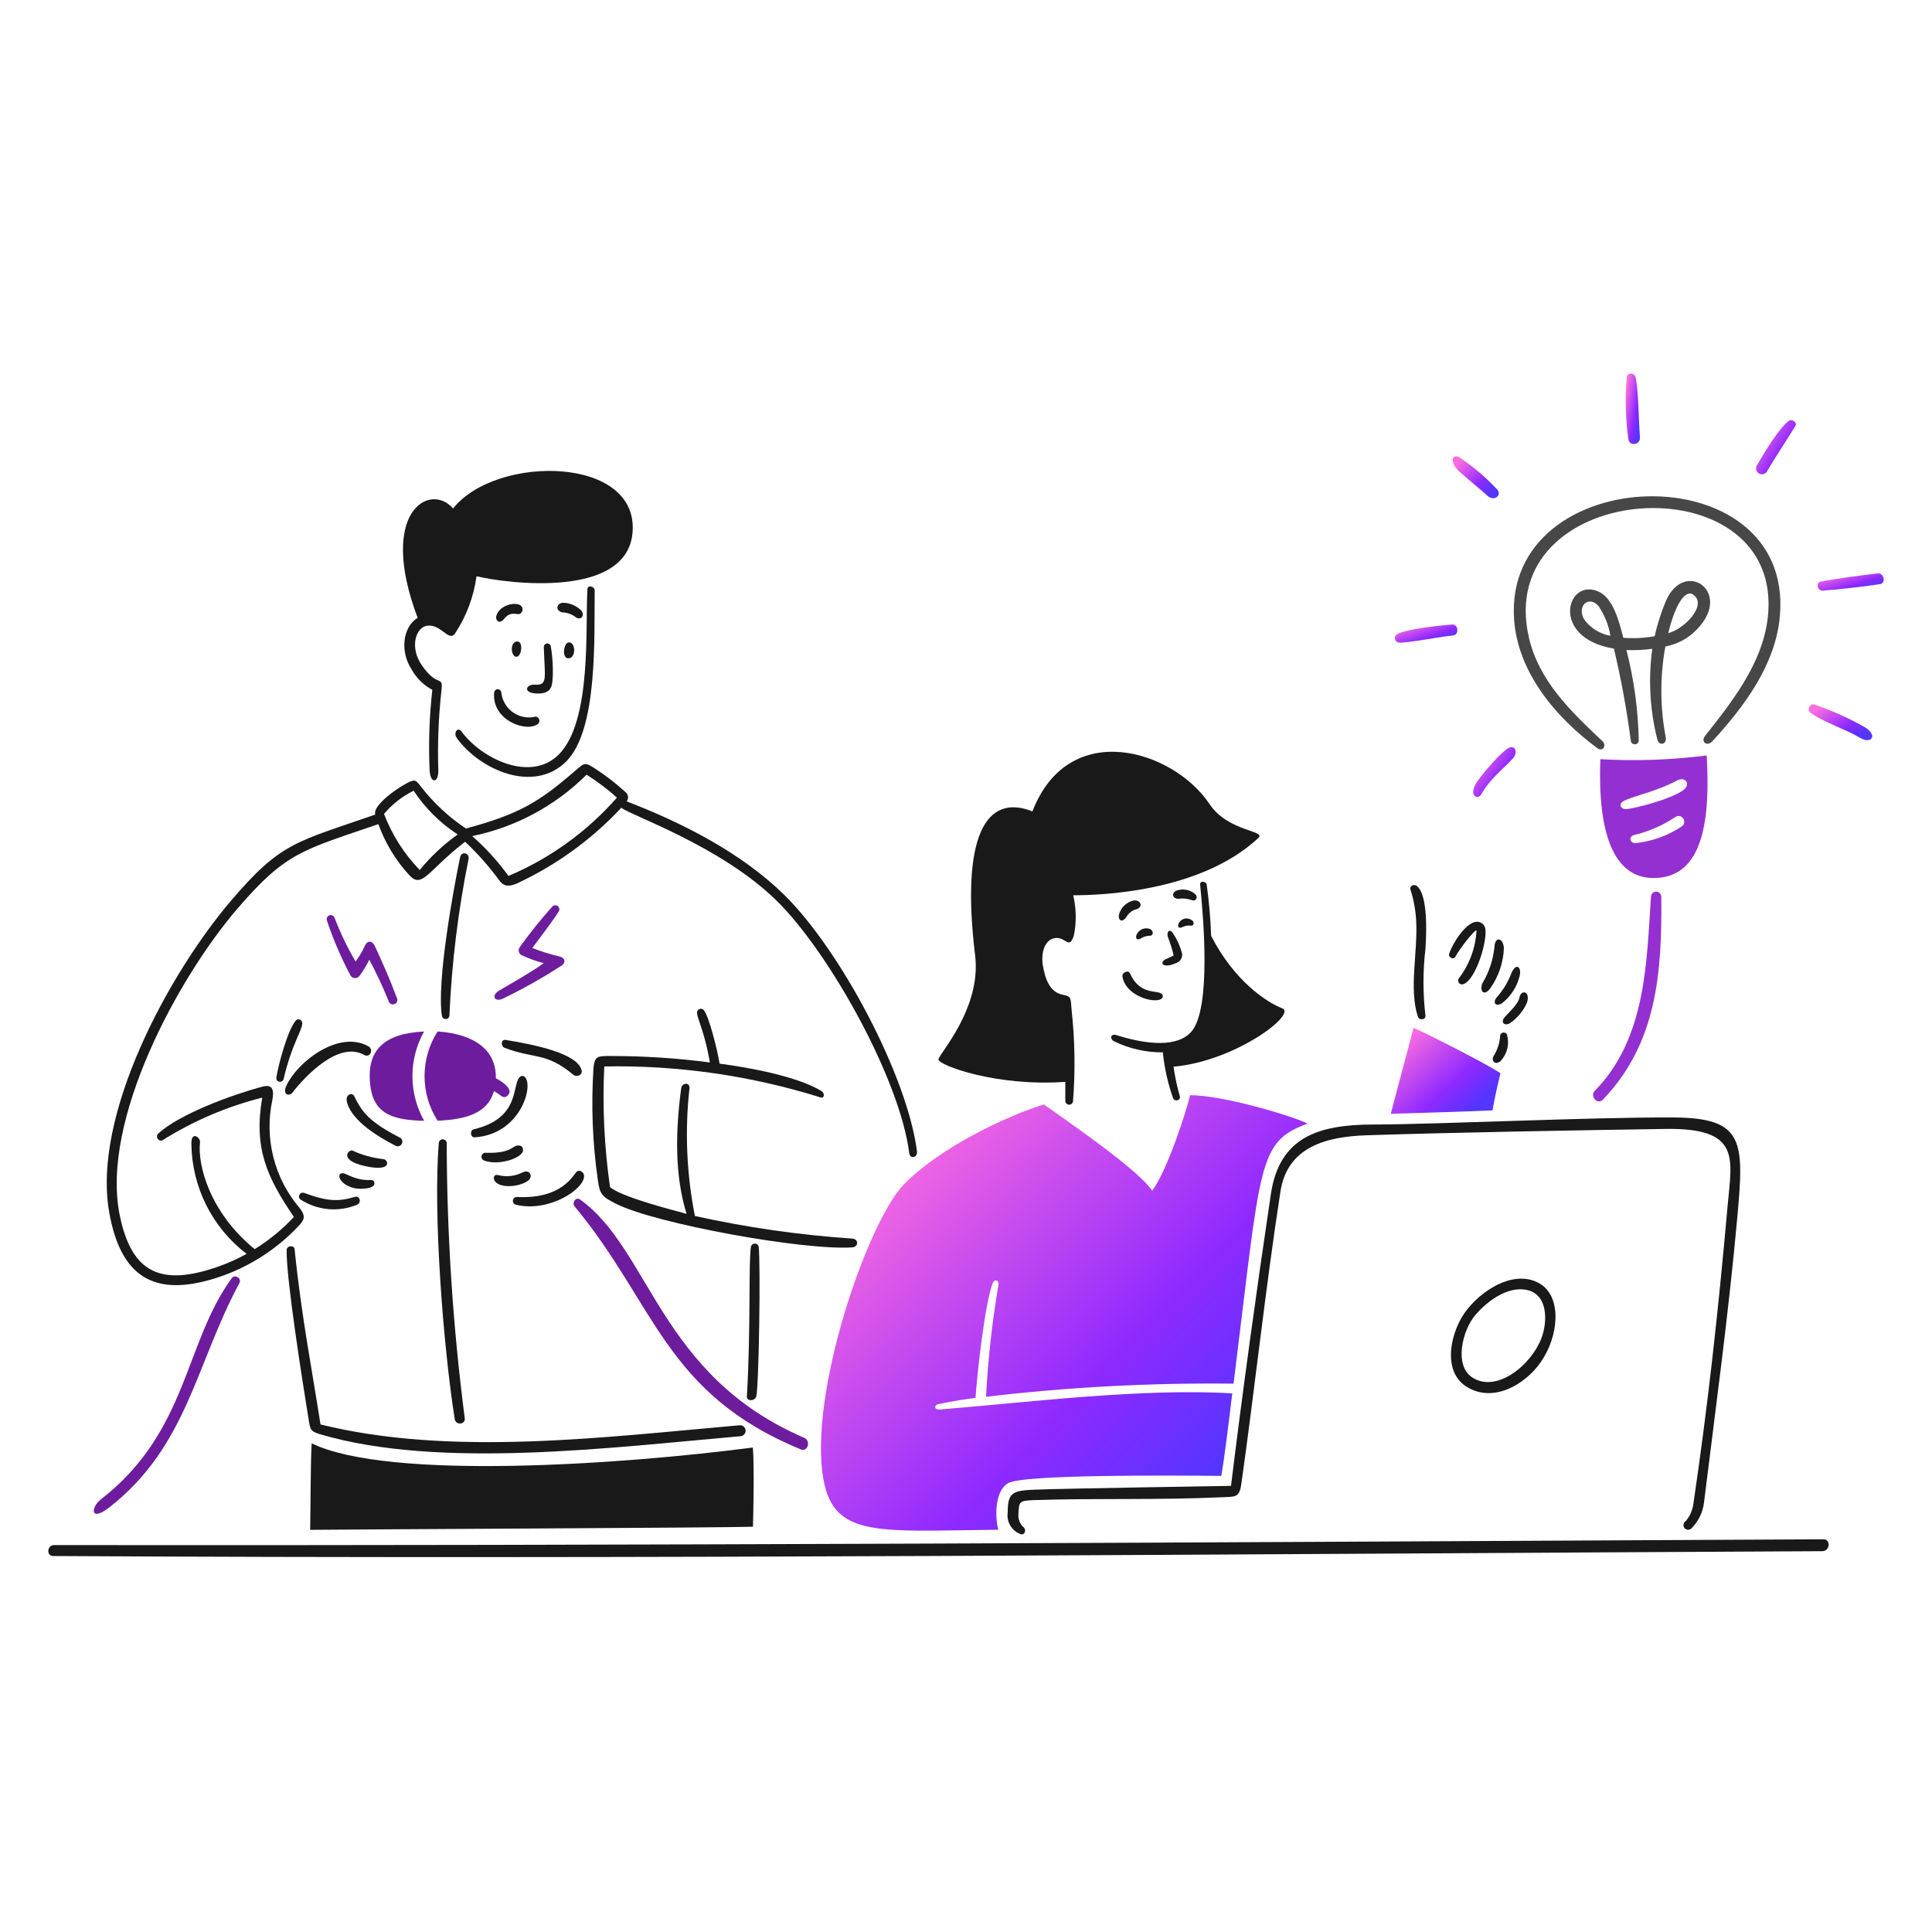 <svg width="140" height="140" viewBox="0 0 140 140" fill="none" xmlns="http://www.w3.org/2000/svg">
<path d="M132.128 111.543C89.478 111.761 45.048 112.013 3.913 111.963C3.41 111.963 3.339 112.753 3.853 112.755C46.467 112.999 89.418 112.615 132.045 112.405C132.616 112.404 132.683 111.54 132.128 111.543Z" fill="#191919"/>
<path d="M108.71 75.008C108.687 75.521 108.536 76.019 108.271 76.459C107.991 76.854 108.35 77.228 108.742 76.886C108.978 76.632 109.144 76.322 109.224 75.986C109.305 75.649 109.297 75.297 109.202 74.965C109.177 74.918 109.14 74.879 109.093 74.853C109.047 74.827 108.994 74.816 108.941 74.821C108.888 74.825 108.838 74.846 108.797 74.879C108.756 74.912 108.726 74.957 108.71 75.008Z" fill="#191919"/>
<path d="M108.82 72.718C109.462 72.222 109.918 71.525 110.116 70.738C110.274 70.115 109.894 69.708 109.533 70.488C109.295 71.13 108.942 71.723 108.491 72.238C108.138 72.634 108.336 72.96 108.82 72.718Z" fill="#191919"/>
<path d="M102.62 66.689C102.75 69.035 102.078 71.651 102.747 73.673C102.843 73.962 103.329 73.911 103.293 73.586C103.103 71.985 103.103 70.367 103.293 68.765C103.648 63.335 102.103 63.96 102.196 64.431C102.434 65.163 102.577 65.921 102.62 66.689Z" fill="#191919"/>
<path d="M107.988 71.621C108.593 70.767 108.937 69.756 108.978 68.71C108.924 67.918 108.331 67.858 108.297 68.587C108.206 69.523 107.91 70.428 107.429 71.237C107.187 71.775 107.513 72.255 107.988 71.621Z" fill="#191919"/>
<path d="M109.01 73.74C108.745 74.078 108.99 74.346 109.374 74.172C109.931 73.801 110.371 73.281 110.646 72.671C110.926 71.796 110.213 71.691 110.107 72.275C110.014 72.79 109.24 73.448 109.01 73.74Z" fill="#191919"/>
<path d="M105.464 69.324C105.67 68.888 106.944 67.224 106.993 67.442C106.924 68.69 106.481 69.888 105.722 70.881C105.54 71.119 105.805 71.565 106.276 71.182C107.037 70.563 107.726 68.334 107.643 67.363C107.637 67.276 107.612 67.193 107.571 67.117C107.53 67.04 107.474 66.974 107.406 66.921C107.337 66.868 107.259 66.83 107.175 66.81C107.091 66.79 107.003 66.787 106.918 66.803C106.191 66.925 105.275 68.305 105.013 69.113C104.93 69.376 105.341 69.585 105.464 69.324Z" fill="#191919"/>
<path d="M86.375 66.689C86.306 66.636 86.228 66.597 86.145 66.575C86.061 66.553 85.974 66.548 85.888 66.56C85.803 66.573 85.72 66.603 85.647 66.648C85.573 66.694 85.51 66.754 85.46 66.824C85.269 67.129 85.402 67.323 85.686 67.181C85.88 67.082 86.1 67.046 86.316 67.078C86.534 67.085 86.549 66.796 86.375 66.689Z" fill="#191919"/>
<path d="M81.883 70.532C81.764 70.263 81.289 70.462 81.336 70.762C81.539 72.033 83.241 72.617 83.955 72.461C84.196 72.409 84.369 72.24 84.188 72.033C83.905 71.71 82.6 72.16 81.883 70.532Z" fill="#191919"/>
<path d="M82.16 65.251C81.9 65.305 81.661 65.432 81.469 65.617C81.278 65.801 81.143 66.036 81.079 66.293C81.016 66.689 81.313 66.924 81.649 66.408C81.722 66.283 81.818 66.174 81.933 66.086C82.048 65.998 82.179 65.934 82.319 65.897C82.869 65.754 82.687 65.192 82.16 65.251Z" fill="#191919"/>
<path d="M83.344 67.323C83.168 67.253 82.971 67.251 82.793 67.318C82.614 67.386 82.468 67.517 82.382 67.687C82.242 67.961 82.362 68.187 82.679 68.001C82.873 67.874 83.1 67.806 83.333 67.806C83.58 67.804 83.61 67.458 83.344 67.323Z" fill="#191919"/>
<path d="M86.616 64.796C86.432 64.635 86.209 64.526 85.968 64.481C85.728 64.435 85.48 64.456 85.25 64.539C84.878 64.697 84.941 65.129 85.39 65.129C85.712 65.081 86.042 65.114 86.348 65.224C86.707 65.357 86.814 64.974 86.616 64.796Z" fill="#191919"/>
<path d="M84.35 69.58C84 69.893 84.453 70.146 85.213 69.79C85.351 69.749 85.472 69.662 85.554 69.543C85.636 69.424 85.675 69.281 85.664 69.136C85.524 68.568 85.28 68.031 84.943 67.552C84.663 67.267 84.523 67.643 84.647 67.948C84.813 68.362 84.945 68.788 85.043 69.224C85.059 69.264 84.434 69.503 84.35 69.58Z" fill="#191919"/>
<path d="M42.571 42.68C42.391 45.27 42.933 52.287 40.464 54.702C38.413 56.708 34.88 54.964 33.448 53.015C33.158 52.62 32.827 53.11 33.111 53.498C34.813 55.818 38.665 57.495 41.007 55.201C43.348 52.907 43.045 46.146 43.094 42.783C43.098 42.498 42.594 42.35 42.571 42.68Z" fill="#191919"/>
<path d="M29.828 48.51C30.173 49.139 30.695 49.652 31.329 49.988C31.11 51.918 31.044 53.863 31.131 55.803C31.172 56.814 31.788 56.783 31.761 55.803C31.7 53.888 31.776 51.971 31.986 50.067C32.126 48.835 31.744 49.914 30.568 48.209C29.648 46.875 30.148 45.438 30.964 45.339C31.955 45.222 32.498 46.485 32.945 45.945C33.786 44.688 34.327 43.256 34.529 41.758C36.934 42.318 45.338 43.343 45.828 38.678C46.421 33.014 35.948 32.907 32.831 36.848C31.174 34.919 27.348 37.034 30.264 44.771C29.178 45.43 28.974 47.215 29.828 48.51Z" fill="#191919"/>
<path d="M42.06 44.181C41.714 43.868 41.267 43.689 40.8 43.678C40.32 43.71 40.197 44.257 40.767 44.378C41.083 44.388 41.389 44.49 41.647 44.671C42.091 45.065 42.465 44.545 42.06 44.181Z" fill="#191919"/>
<path d="M38.71 49.613C38.172 49.577 37.838 50.182 38.817 50.25C39.443 50.294 39.763 50.123 39.918 49.83C40.151 49.39 40.069 47.653 39.918 46.883C39.918 46.815 39.891 46.75 39.843 46.702C39.795 46.654 39.73 46.627 39.663 46.627C39.595 46.627 39.53 46.654 39.482 46.702C39.434 46.75 39.407 46.815 39.407 46.883C39.473 49.184 39.727 49.68 38.71 49.613Z" fill="#191919"/>
<path d="M35.809 50.167C35.603 52.247 38.259 53.126 39.014 52.429C39.049 52.388 39.072 52.338 39.082 52.285C39.092 52.233 39.088 52.178 39.071 52.127C39.053 52.076 39.023 52.031 38.982 51.995C38.941 51.96 38.892 51.936 38.84 51.925C38.56 51.998 38.269 52.009 37.985 51.959C37.702 51.909 37.432 51.799 37.194 51.636C36.956 51.474 36.756 51.262 36.607 51.015C36.458 50.768 36.364 50.492 36.33 50.206C36.33 50.14 36.305 50.076 36.261 50.028C36.215 49.979 36.154 49.949 36.088 49.944C36.022 49.939 35.956 49.959 35.905 50.001C35.853 50.042 35.819 50.102 35.809 50.167Z" fill="#191919"/>
<path d="M41.212 47.703C41.759 47.661 41.715 46.519 41.212 46.55C40.836 46.573 40.677 47.744 41.212 47.703Z" fill="#191919"/>
<path d="M37.43 46.487C36.921 46.582 37.033 47.612 37.43 47.592C37.826 47.572 37.94 46.392 37.43 46.487Z" fill="#191919"/>
<path d="M37.774 43.916C37.46 43.566 36.143 43.81 35.954 44.676C35.906 44.895 36.148 45.33 36.563 44.807C36.979 44.284 37.468 44.55 37.633 44.494C37.689 44.475 37.739 44.441 37.778 44.398C37.818 44.354 37.846 44.301 37.86 44.243C37.874 44.186 37.874 44.126 37.858 44.069C37.843 44.011 37.814 43.959 37.774 43.916Z" fill="#191919"/>
<path d="M32.565 73.618C32.731 69.804 33.194 66.01 33.95 62.269C34.046 61.789 33.439 61.655 33.339 62.129C32.831 64.558 31.636 71.2 32.024 73.616C32.035 73.68 32.068 73.738 32.117 73.78C32.166 73.822 32.229 73.845 32.294 73.846C32.359 73.846 32.422 73.823 32.471 73.781C32.521 73.74 32.554 73.682 32.565 73.618Z" fill="#191919"/>
<path d="M54.796 101.2C54.999 100.56 55.124 91.388 54.974 90.323C54.956 90.263 54.919 90.21 54.87 90.173C54.82 90.136 54.759 90.115 54.697 90.115C54.634 90.115 54.574 90.136 54.524 90.173C54.474 90.21 54.437 90.263 54.419 90.323C54.233 91.328 54.415 96.118 54.123 101.2C54.102 101.549 54.685 101.548 54.796 101.2Z" fill="#191919"/>
<path d="M20.772 90.584C20.731 92.614 21.916 100.092 22.356 102.804C22.485 103.597 22.46 103.714 23.248 103.945C31.878 106.483 44.394 104.882 53.671 104.072C53.723 104.067 53.773 104.051 53.819 104.027C53.865 104.002 53.906 103.968 53.939 103.928C53.972 103.887 53.997 103.841 54.012 103.791C54.027 103.741 54.032 103.688 54.027 103.636C54.021 103.584 54.006 103.534 53.981 103.488C53.956 103.442 53.923 103.401 53.882 103.368C53.842 103.335 53.795 103.31 53.745 103.295C53.695 103.28 53.643 103.275 53.591 103.28C43.844 104.135 32.719 105.569 23.224 103.221C22.645 99.441 21.845 95.409 21.35 90.544C21.343 90.212 20.779 90.235 20.772 90.584Z" fill="#191919"/>
<path d="M21.458 73.93C20.84 74.585 20.133 77.307 20.023 78.109C20.02 78.174 20.04 78.237 20.079 78.288C20.119 78.339 20.175 78.374 20.238 78.386C20.302 78.399 20.367 78.388 20.423 78.356C20.479 78.324 20.521 78.273 20.543 78.212C21.184 75.535 21.857 74.787 21.905 74.157C21.922 73.938 21.623 73.755 21.458 73.93Z" fill="#191919"/>
<path d="M61.748 90.39C62.219 90.36 62.248 89.788 61.748 89.752C57.915 89.492 54.107 88.945 50.355 88.116C49.754 85.078 49.62 81.965 49.959 78.886C50.019 78.407 49.417 78.427 49.357 78.886C48.966 81.866 48.858 85.074 49.753 87.962C48.588 87.637 45.138 86.772 44.207 86.029C43.788 83.132 43.648 80.202 43.787 77.279C49.101 77.179 54.395 77.937 59.467 79.525C59.753 79.615 59.776 79.212 59.522 79.058C57.772 77.989 54.223 77.346 52.143 77.076C52.016 76.229 51.382 73.607 50.978 73.171C50.95 73.146 50.918 73.127 50.882 73.115C50.847 73.103 50.809 73.097 50.772 73.1C50.735 73.102 50.698 73.111 50.664 73.128C50.631 73.144 50.601 73.167 50.576 73.195C50.296 73.507 50.967 74.245 51.442 76.99C49.049 76.675 46.638 76.519 44.224 76.522C43.309 76.522 43.099 76.522 43.008 77.362C42.829 80.088 42.935 82.826 43.325 85.53C43.46 86.544 43.633 86.72 44.632 87.226C47.485 88.671 58.183 90.621 61.748 90.39Z" fill="#191919"/>
<path d="M31.8 82.792C31.372 87.91 32.119 97.577 32.953 102.84C33.023 103.299 33.741 103.237 33.678 102.77C32.82 96.152 32.383 89.486 32.371 82.813C32.362 82.745 32.33 82.682 32.279 82.635C32.229 82.589 32.163 82.562 32.094 82.559C32.026 82.557 31.958 82.579 31.904 82.621C31.851 82.664 31.814 82.725 31.8 82.792Z" fill="#191919"/>
<path d="M15.67 92.605C17.912 91.887 19.939 90.619 21.564 88.916C22.035 88.426 22.201 88.176 21.723 87.55C20.807 86.48 20.151 85.213 19.808 83.847C19.464 82.481 19.441 81.054 19.742 79.678C19.873 78.957 19.742 78.546 18.993 78.747C16.791 79.34 13.013 80.725 11.467 82.142C11.221 82.368 11.51 82.784 11.792 82.618C14.019 81.22 16.452 80.18 19.002 79.538C18.372 83.221 19.343 85.305 21.296 88.185C20.457 89.086 19.502 89.87 18.455 90.518C15.159 87.824 14.305 84.373 14.494 82.762C14.532 82.437 13.86 81.922 13.868 82.861C13.882 84.41 14.249 85.937 14.943 87.323C15.636 88.71 16.637 89.919 17.869 90.86C17.223 91.219 16.548 91.523 15.852 91.77C11.69 93.24 9.522 92.296 8.666 88.007C7.305 81.185 12.89 70.841 17.255 65.784C20.762 61.718 21.961 61.602 27.419 59.719C27.911 61.09 28.673 62.348 29.659 63.419C30.592 64.435 30.975 63.111 33.703 60.995C34.633 61.871 35.479 62.832 36.231 63.865C36.554 64.266 36.931 64.232 37.421 64.035C40.289 62.709 42.872 60.839 45.027 58.529C45.562 59.039 52.237 61.278 56.309 65.298C60.076 69.018 65.192 78.14 65.887 83.556C65.947 84.023 66.506 83.897 66.447 83.425C65.747 77.97 60.9 68.821 56.787 64.805C53.69 61.778 49.42 59.611 45.407 58.069C45.447 58.02 45.476 57.962 45.493 57.901C45.511 57.84 45.515 57.776 45.507 57.712C45.499 57.649 45.478 57.588 45.446 57.533C45.414 57.478 45.371 57.431 45.32 57.392C44.638 56.769 43.905 56.203 43.129 55.7C42.417 55.25 42.392 55.231 41.735 55.804C39.016 58.174 37.576 59 33.765 60.038C32.526 59.212 31.428 58.191 30.513 57.016C30.119 56.511 30.085 56.441 29.487 56.751C28.655 57.182 26.979 58.41 27.193 59.028C21.404 61.041 20.356 61.014 16.684 65.335C12.304 70.49 6.65 80.756 7.917 87.866C8.726 92.4 11.044 94.08 15.67 92.605ZM42.504 56.135C43.282 56.627 44.019 57.184 44.706 57.798C42.547 60.259 39.861 62.199 36.847 63.475C36.083 62.415 35.2 61.447 34.216 60.587C37.354 59.945 40.235 58.398 42.504 56.137V56.135ZM29.974 57.299C30.81 58.563 31.896 59.642 33.166 60.468C32.139 61.2 31.214 62.065 30.417 63.043C29.287 61.879 28.405 60.495 27.827 58.979C28.419 58.278 29.148 57.707 29.97 57.301L29.974 57.299Z" fill="#191919"/>
<path d="M37.901 83.346C37.901 83.228 37.858 83.07 37.727 83.033C37.081 82.856 37.33 83.593 35.227 83.537C35.156 83.524 35.083 83.539 35.023 83.577C34.962 83.615 34.918 83.675 34.899 83.744C34.88 83.813 34.887 83.887 34.919 83.951C34.951 84.015 35.006 84.065 35.073 84.091C36.093 84.501 37.891 83.925 37.901 83.346Z" fill="#191919"/>
<path d="M36.637 75.356C36.296 75.301 36.272 75.813 36.567 75.927C38.693 76.755 39.55 76.215 41.543 77.88C41.784 78.082 42.248 77.908 42.14 77.53C41.807 76.35 38.887 75.722 36.637 75.356Z" fill="#191919"/>
<path d="M38.249 85.569C38.669 85.264 38.404 84.718 37.889 84.947C37.33 85.238 36.683 85.308 36.074 85.145C35.749 85.086 35.675 85.455 35.952 85.692C36.475 86.14 37.719 85.954 38.249 85.569Z" fill="#191919"/>
<path d="M34.316 81.837C34.036 81.904 34.086 82.435 34.386 82.416C37.721 82.206 38.711 78.644 38.018 78.031C37.972 77.989 37.912 77.967 37.85 77.967C37.788 77.967 37.728 77.989 37.682 78.031C37.057 78.582 37.767 81.025 34.316 81.837Z" fill="#191919"/>
<path d="M37.354 87.29C39.734 87.9 42.382 86.165 42.324 85.203C42.324 84.965 42.027 84.727 41.798 84.897C41.568 85.068 40.788 86.918 37.44 86.736C37.374 86.738 37.31 86.763 37.261 86.808C37.211 86.852 37.178 86.912 37.168 86.977C37.158 87.043 37.171 87.11 37.205 87.167C37.239 87.224 37.291 87.268 37.354 87.29Z" fill="#191919"/>
<path d="M21.176 79.195C22.176 77.903 24.569 75.415 26.397 76.447C26.813 76.681 27.105 76.052 26.687 75.817C24.543 74.615 21.53 76.954 20.744 78.692C20.44 79.364 20.989 79.437 21.176 79.195Z" fill="#191919"/>
<path d="M27.772 83.992C26.992 83.908 26.232 83.697 25.522 83.367C25.242 83.318 24.542 84.06 26.401 84.487C28.508 84.972 28.14 84.016 27.772 83.992Z" fill="#191919"/>
<path d="M25.097 85.094C24.341 84.725 24.351 85.761 25.648 86.092C26.045 86.193 27.238 86.178 27.126 85.695C27.024 85.26 26.623 85.835 25.097 85.094Z" fill="#191919"/>
<path d="M25.894 87.29C26.22 87.122 26.056 86.622 25.712 86.73C24.522 87.094 23.695 87.058 22.024 86.437C21.965 86.419 21.902 86.421 21.845 86.443C21.787 86.465 21.738 86.505 21.706 86.557C21.674 86.61 21.659 86.671 21.665 86.732C21.671 86.793 21.697 86.851 21.739 86.896C22.346 87.299 23.042 87.546 23.767 87.615C24.492 87.683 25.223 87.572 25.894 87.29Z" fill="#191919"/>
<path d="M28.932 82.412C26.754 81.283 26.247 80.609 25.66 79.417C25.538 79.167 24.96 79.261 25.161 79.936C25.565 81.285 27.463 82.407 28.647 83.016C28.688 83.04 28.733 83.056 28.779 83.062C28.826 83.067 28.874 83.063 28.919 83.05C28.964 83.036 29.006 83.013 29.041 82.982C29.077 82.951 29.106 82.913 29.126 82.871C29.146 82.828 29.157 82.782 29.158 82.734C29.159 82.687 29.15 82.641 29.131 82.597C29.113 82.554 29.086 82.514 29.052 82.482C29.017 82.45 28.977 82.425 28.932 82.41V82.412Z" fill="#191919"/>
<path d="M106.317 94.886C105.131 96.366 104.462 99.261 106.19 100.432C108.099 101.725 110.484 100.389 111.65 98.704C112.98 96.791 113.163 94.028 111.65 93.059C109.985 91.992 107.671 93.197 106.317 94.886ZM111.688 96.993C110.918 98.974 108.419 100.956 106.685 99.814C105.333 98.923 105.985 96.376 106.91 95.29C107.731 94.324 109.196 93.213 110.571 93.46C112.218 93.756 112.144 95.825 111.688 96.993Z" fill="#191919"/>
<path d="M89.203 107.673C89.163 107.673 77.117 107.861 75.002 107.946C73.392 108.012 73.022 108.133 73.022 109.594C72.972 109.929 73.041 110.271 73.217 110.56C73.392 110.85 73.664 111.069 73.984 111.179C74.257 111.24 74.38 110.893 74.198 110.695C74.052 110.571 73.939 110.412 73.87 110.232C73.801 110.053 73.778 109.86 73.802 109.669C73.85 108.829 73.826 108.74 74.947 108.703C79.49 108.553 83.797 108.712 88.518 108.497C89.524 108.451 89.805 108.541 89.948 107.546C90.845 101.28 91.718 93.214 92.788 86.33C93.291 83.097 96.119 82.359 99.043 82.266C105.408 82.06 114.251 81.904 120.691 81.806C126.19 81.722 125.493 83.953 125.192 87.352C124.492 95.274 123.712 102.211 122.7 109.028C122.634 109.467 122.448 109.879 122.161 110.218C122.12 110.241 122.084 110.273 122.055 110.312C122.027 110.35 122.007 110.394 121.997 110.441C121.987 110.488 121.986 110.536 121.996 110.583C122.006 110.63 122.025 110.674 122.053 110.713C122.081 110.751 122.117 110.784 122.159 110.807C122.2 110.831 122.246 110.846 122.294 110.851C122.341 110.856 122.389 110.851 122.435 110.836C122.48 110.821 122.522 110.797 122.557 110.765C123.072 110.254 123.398 109.584 123.48 108.863C124.336 101.948 125.253 95.233 125.889 88.245C126.394 82.7 126.408 81 121.258 80.976C115.201 80.948 104.225 81.479 99.495 81.487C95.498 81.493 92.705 82.42 92.091 86.534C91.044 93.564 90.047 100.792 89.203 107.673Z" fill="#191919"/>
<path d="M54.554 104.892C45.105 106.132 28.14 107.293 22.587 104.591C22.499 105.921 22.511 109.095 22.476 110.858C25.367 110.822 52.681 110.707 54.562 110.632C54.586 109.733 54.67 106.302 54.554 104.892Z" fill="#191919"/>
<path d="M87.762 67.815C87.72 66.57 87.613 65.328 87.441 64.095C87.389 63.849 86.936 63.81 86.965 64.095C87.213 66.545 87.762 72.985 86.371 74.711C85.617 75.648 83.868 75.943 80.881 75.004C80.485 74.88 80.383 75.284 80.746 75.464C81.842 75.996 83.046 76.267 84.264 76.256C84.376 77.387 84.625 78.5 85.004 79.571C85.111 79.869 85.583 79.743 85.494 79.431C85.293 78.731 85.141 78.018 85.039 77.296C89.512 76.9 94.011 73.482 92.914 73.066C91.817 72.649 89.453 71.115 87.762 67.815Z" fill="#191919"/>
<path d="M77.196 78.395V79.746C77.19 79.82 77.213 79.894 77.261 79.951C77.309 80.007 77.378 80.043 77.452 80.049C77.527 80.056 77.6 80.032 77.657 79.984C77.714 79.936 77.75 79.867 77.756 79.793C77.927 77.595 77.893 75.385 77.653 73.194C77.566 72.4 77.697 72.2 77.023 72.085C76.064 71.919 75.714 70.895 75.562 69.902C75.422 68.98 75.74 68.012 76.528 67.969C77.253 67.931 77.48 68.832 77.819 67.782C78.012 66.821 77.994 65.829 77.768 64.875C79.721 64.875 86.984 64.647 91.189 60.719C91.775 60.173 88.995 60.28 87.651 58.27C85.03 54.343 77.451 51.979 74.813 58.797C71.453 57.458 69.608 60.576 70.662 69.243C71.127 73.073 68.035 76.373 68.002 76.769C67.968 77.165 72.142 78.756 77.196 78.395Z" fill="#191919"/>
<path d="M40.53 69.308C39.863 69.15 39.208 68.945 38.57 68.694C39.212 67.827 39.885 66.979 40.472 66.075C40.52 66.014 40.542 65.936 40.532 65.858C40.523 65.78 40.483 65.71 40.422 65.661C40.36 65.613 40.282 65.591 40.204 65.6C40.127 65.61 40.056 65.65 40.008 65.711C39.17 66.642 38.387 67.619 37.66 68.639C37.599 68.724 37.574 68.83 37.591 68.933C37.608 69.037 37.665 69.13 37.75 69.191C38.279 69.444 38.831 69.646 39.399 69.795C38.46 70.473 37.061 71.257 36.175 71.776C35.614 72.104 35.778 72.61 36.38 72.394C37.841 71.692 39.256 70.899 40.615 70.017C40.995 69.827 41.02 69.423 40.53 69.308Z" fill="#6A189C" fill-opacity="0.98"/>
<path d="M28.75 72.299C28.287 71.03 27.73 69.787 27.165 68.559C27.018 68.237 26.675 68.044 26.441 68.536C26.256 68.937 26.03 69.318 25.767 69.672C25.17 68.66 24.66 67.599 24.242 66.5C24.228 66.464 24.207 66.431 24.181 66.403C24.154 66.374 24.122 66.352 24.087 66.336C24.052 66.32 24.014 66.311 23.975 66.31C23.936 66.309 23.898 66.316 23.862 66.33C23.826 66.343 23.792 66.364 23.764 66.391C23.736 66.417 23.713 66.449 23.698 66.485C23.682 66.52 23.673 66.558 23.672 66.597C23.671 66.635 23.677 66.674 23.691 66.71C24.143 68.056 24.702 69.363 25.363 70.62C25.387 70.684 25.428 70.741 25.482 70.785C25.535 70.829 25.599 70.858 25.667 70.87C25.735 70.881 25.805 70.875 25.87 70.851C25.935 70.827 25.992 70.787 26.037 70.734C26.316 70.362 26.559 69.964 26.761 69.544C27.278 70.515 27.743 71.512 28.156 72.531C28.166 72.576 28.186 72.619 28.214 72.656C28.242 72.693 28.278 72.723 28.319 72.745C28.36 72.767 28.405 72.78 28.452 72.783C28.498 72.785 28.545 72.778 28.588 72.761C28.631 72.744 28.671 72.718 28.703 72.685C28.735 72.651 28.76 72.611 28.775 72.567C28.791 72.523 28.797 72.477 28.792 72.43C28.788 72.384 28.773 72.339 28.75 72.299Z" fill="#6A189C" fill-opacity="0.98"/>
<path d="M16.799 92.616C13.343 97.339 13.631 103.746 7.292 108.667C6.583 109.218 6.502 110.342 7.942 109.214C13.577 104.798 14.179 98.849 17.35 92.974C17.543 92.614 17.009 92.33 16.799 92.616Z" fill="#6A189C" fill-opacity="0.98"/>
<path d="M58.273 104.187C47.794 99.678 47.131 90.573 42.033 86.92C41.728 86.701 41.421 87.159 41.637 87.419C47.495 94.47 48.161 100.963 58.017 105.023C58.545 105.24 58.777 104.404 58.273 104.187Z" fill="#6A189C" fill-opacity="0.98"/>
<path d="M119.638 64.96C119.316 69.573 119.33 75.2 115.574 79.035C115.182 79.435 115.76 80.092 116.148 79.688C120.042 75.636 120.446 70.538 120.383 65.008C120.386 64.959 120.38 64.91 120.364 64.864C120.348 64.817 120.323 64.774 120.291 64.737C120.258 64.701 120.219 64.671 120.175 64.649C120.131 64.627 120.083 64.615 120.034 64.612C119.986 64.609 119.936 64.615 119.89 64.631C119.844 64.647 119.801 64.671 119.764 64.704C119.727 64.736 119.697 64.775 119.676 64.82C119.654 64.864 119.641 64.911 119.638 64.96Z" fill="#922CD0" fill-opacity="0.98"/>
<path d="M118.838 31.672C118.74 30.523 118.737 28.282 118.516 27.331C118.446 27.035 117.973 26.959 117.891 27.292C117.746 28.806 117.784 30.331 118.002 31.836C118.068 32.357 118.887 32.262 118.838 31.672Z" fill="url(#paint0_linear_378_4605)"/>
<path d="M101.36 46.566C101.946 46.609 104.402 46.133 105.297 46.047C105.753 46.003 105.694 45.221 105.218 45.255C104.51 45.305 101.875 45.571 101.221 45.964C101.167 46.002 101.125 46.056 101.101 46.117C101.077 46.179 101.073 46.247 101.088 46.312C101.102 46.377 101.136 46.435 101.185 46.481C101.233 46.526 101.294 46.556 101.36 46.566Z" fill="url(#paint1_linear_378_4605)"/>
<path d="M105.83 34.246C106.74 35.037 107.21 35.397 107.81 35.946C108.238 36.337 108.866 35.923 108.499 35.475C107.747 34.673 106.913 33.95 106.012 33.319C105.28 32.666 104.865 33.412 105.83 34.246Z" fill="url(#paint2_linear_378_4605)"/>
<path d="M129.64 30.483C128.911 31.002 127.75 32.96 127.323 33.708C127.29 33.756 127.268 33.811 127.258 33.868C127.248 33.926 127.249 33.984 127.263 34.041C127.276 34.098 127.301 34.151 127.336 34.198C127.371 34.245 127.415 34.284 127.466 34.312C127.516 34.341 127.573 34.359 127.63 34.366C127.688 34.372 127.747 34.366 127.803 34.349C127.858 34.332 127.91 34.303 127.954 34.265C127.998 34.227 128.034 34.18 128.059 34.128C128.715 33.019 129.438 31.947 130.111 30.848C130.238 30.639 129.858 30.325 129.64 30.483Z" fill="url(#paint3_linear_378_4605)"/>
<path d="M109.719 44.922C109.999 48.749 112.763 52.02 115.752 54.215C116.147 54.505 116.452 54.017 116.112 53.7C113.854 51.574 111.504 49.342 110.784 46.174C108.246 35 128.041 33.414 128.155 43.68C128.196 47.431 125.775 50.527 123.556 53.326C123.211 53.761 123.711 54.123 124.079 53.722C126.371 51.218 128.679 48.177 128.979 44.611C129.995 32.71 108.866 33.355 109.719 44.922Z" fill="#474747"/>
<path d="M136.074 41.551C134.695 41.711 133.301 41.894 131.944 42.142C131.548 42.212 131.71 42.827 132.07 42.799C133.457 42.692 134.841 42.536 136.222 42.331C136.691 42.262 136.513 41.5 136.074 41.551Z" fill="url(#paint4_linear_378_4605)"/>
<path d="M122.652 45.905C125.891 43.058 122.069 40.311 120.696 43.599C120.359 44.409 120.093 45.247 119.903 46.103C119.154 46.236 118.392 46.275 117.633 46.218C117.341 45.129 116.94 43.348 115.813 42.858C113.508 41.855 112.3 46.241 116.95 47.001C117.474 49.206 117.883 51.437 118.174 53.684C118.184 53.754 118.218 53.818 118.271 53.864C118.323 53.91 118.391 53.936 118.462 53.936C118.532 53.936 118.6 53.91 118.653 53.864C118.706 53.818 118.74 53.754 118.749 53.684C118.711 51.463 118.412 49.255 117.857 47.104C118.483 47.129 119.11 47.1 119.731 47.016C119.433 49.198 119.554 51.417 120.088 53.553C120.206 54.096 120.805 53.949 120.706 53.426C120.291 51.253 120.282 49.022 120.678 46.846C121.408 46.713 122.089 46.388 122.652 45.905ZM122.676 43.076C123.781 43.803 122.055 45.596 120.886 45.876C121.532 43.282 122.268 42.807 122.676 43.076ZM114.754 44.811C114.298 43.924 115.086 43.136 115.811 43.885C116.263 44.54 116.566 45.286 116.699 46.071C116.305 46.003 115.929 45.857 115.593 45.64C115.258 45.424 114.969 45.142 114.746 44.811L114.754 44.811Z" fill="#474747"/>
<path d="M135.198 52.737C134.012 52.055 132.763 51.489 131.467 51.05C131.134 50.959 130.924 51.47 131.201 51.66C132.317 52.414 133.655 52.797 134.818 53.48C135.553 53.916 136.105 53.355 135.198 52.737Z" fill="url(#paint5_linear_378_4605)"/>
<path d="M109.454 54.148C108.939 54.245 107.191 56.326 106.934 56.808C106.417 57.788 107.149 57.89 107.311 57.6C108.044 56.284 109.346 55.385 109.727 54.827C109.906 54.567 109.866 54.07 109.454 54.148Z" fill="url(#paint6_linear_378_4605)"/>
<path d="M115.966 55.015C115.768 60.347 116.912 63.62 119.82 63.625C123.524 63.631 123.924 59.185 123.674 54.744C121.118 55.069 118.538 55.159 115.966 55.015ZM121.888 59.872C120.883 60.545 119.73 60.965 118.528 61.096C118.084 61.104 117.998 60.612 118.421 60.506C119.509 60.246 120.541 59.791 121.467 59.163C121.56 59.123 121.664 59.118 121.76 59.15C121.856 59.181 121.937 59.246 121.988 59.333C122.04 59.42 122.058 59.522 122.039 59.621C122.021 59.721 121.967 59.809 121.888 59.872ZM122.007 57.23C121.141 57.92 118.208 58.656 117.784 58.63C117.471 58.63 117.279 58.292 117.59 58.088C118.139 57.725 119.9 57.42 121.551 56.548C122.109 56.254 122.54 56.804 122.009 57.23H122.007Z" fill="#922CD0" fill-opacity="0.98"/>
<path d="M30.73 74.747C27.79 74.887 26.633 76.129 26.804 78.387C26.975 80.644 28.285 81.16 30.737 81.22C30.181 80.232 29.888 79.118 29.887 77.984C29.885 76.851 30.176 75.736 30.73 74.747Z" fill="#6A189C" fill-opacity="0.98"/>
<path d="M35.932 78.133C35.975 75.587 33.552 74.854 31.706 74.747C31.091 75.713 30.764 76.834 30.764 77.979C30.764 79.124 31.091 80.245 31.706 81.211C33.686 81.128 35.341 80.704 35.789 79.069C36.233 79.258 36.433 79.699 36.776 79.397C37.301 78.931 36.296 78.324 35.932 78.133Z" fill="#6A189C" fill-opacity="0.98"/>
<path d="M83.495 86.278C82.521 84.888 78.765 82.225 75.648 80.035C73.022 80.827 68.146 83.125 65.515 85.807C62.884 88.488 58.557 101.002 59.668 107.197C60.438 111.491 63.752 110.929 72.344 110.85C72.154 110.251 71.968 108.112 73.053 107.475C74.138 106.837 84.763 106.915 88.502 106.948C88.657 106.104 88.958 103.779 89.295 100.97C82.79 100.574 74.543 101.617 68.085 102.139C67.689 102.171 67.661 101.802 68.033 101.743C68.911 101.558 69.797 101.408 70.687 101.295C70.794 99.711 71.347 94.505 71.939 92.976C72.064 92.656 72.411 92.774 72.355 93.087C71.895 95.777 71.593 98.491 71.452 101.216C77.404 100.514 83.395 100.196 89.388 100.265C91.387 84.239 91.105 82.751 94.756 81.421C93.706 80.891 88.675 79.362 86.236 79.362C86.047 80.272 84.62 84.776 83.495 86.278Z" fill="url(#paint7_linear_378_4605)"/>
<path d="M100.782 80.71C102.905 80.635 106.783 80.536 108.154 80.461C108.249 79.91 108.412 79.061 108.729 77.771C107.936 77.211 103.682 75.03 102.429 74.481C102.331 74.905 101.183 79.136 100.782 80.71Z" fill="url(#paint8_linear_378_4605)"/>
<defs>
<linearGradient id="paint0_linear_378_4605" x1="118.148" y1="26.516" x2="119.506" y2="26.754" gradientUnits="userSpaceOnUse">
<stop stop-color="#FB6CDF"/>
<stop offset="0.658" stop-color="#8E29FF"/>
<stop offset="1" stop-color="#4D2FFF" stop-opacity="0.97"/>
</linearGradient>
<linearGradient id="paint1_linear_378_4605" x1="102.581" y1="45.11" x2="103.2" y2="46.956" gradientUnits="userSpaceOnUse">
<stop stop-color="#FB6CDF"/>
<stop offset="0.658" stop-color="#8E29FF"/>
<stop offset="1" stop-color="#4D2FFF" stop-opacity="0.97"/>
</linearGradient>
<linearGradient id="paint2_linear_378_4605" x1="106.375" y1="32.739" x2="108.739" y2="34.998" gradientUnits="userSpaceOnUse">
<stop stop-color="#FB6CDF"/>
<stop offset="0.658" stop-color="#8E29FF"/>
<stop offset="1" stop-color="#4D2FFF" stop-opacity="0.97"/>
</linearGradient>
<linearGradient id="paint3_linear_378_4605" x1="128.208" y1="30.01" x2="130.986" y2="31.776" gradientUnits="userSpaceOnUse">
<stop stop-color="#FB6CDF"/>
<stop offset="0.658" stop-color="#8E29FF"/>
<stop offset="1" stop-color="#4D2FFF" stop-opacity="0.97"/>
</linearGradient>
<linearGradient id="paint4_linear_378_4605" x1="133.301" y1="41.411" x2="133.841" y2="43.202" gradientUnits="userSpaceOnUse">
<stop stop-color="#FB6CDF"/>
<stop offset="0.658" stop-color="#8E29FF"/>
<stop offset="1" stop-color="#4D2FFF" stop-opacity="0.97"/>
</linearGradient>
<linearGradient id="paint5_linear_378_4605" x1="132.597" y1="50.756" x2="134.452" y2="53.6" gradientUnits="userSpaceOnUse">
<stop stop-color="#FB6CDF"/>
<stop offset="0.658" stop-color="#8E29FF"/>
<stop offset="1" stop-color="#4D2FFF" stop-opacity="0.97"/>
</linearGradient>
<linearGradient id="paint6_linear_378_4605" x1="107.772" y1="53.746" x2="110.461" y2="55.734" gradientUnits="userSpaceOnUse">
<stop stop-color="#FB6CDF"/>
<stop offset="0.658" stop-color="#8E29FF"/>
<stop offset="1" stop-color="#4D2FFF" stop-opacity="0.97"/>
</linearGradient>
<linearGradient id="paint7_linear_378_4605" x1="71.185" y1="75.91" x2="95.81" y2="99.74" gradientUnits="userSpaceOnUse">
<stop stop-color="#FB6CDF"/>
<stop offset="0.658" stop-color="#8E29FF"/>
<stop offset="1" stop-color="#4D2FFF" stop-opacity="0.97"/>
</linearGradient>
<linearGradient id="paint8_linear_378_4605" x1="103.418" y1="73.8" x2="108.258" y2="79.145" gradientUnits="userSpaceOnUse">
<stop stop-color="#FB6CDF"/>
<stop offset="0.658" stop-color="#8E29FF"/>
<stop offset="1" stop-color="#4D2FFF" stop-opacity="0.97"/>
</linearGradient>
</defs>
</svg>
